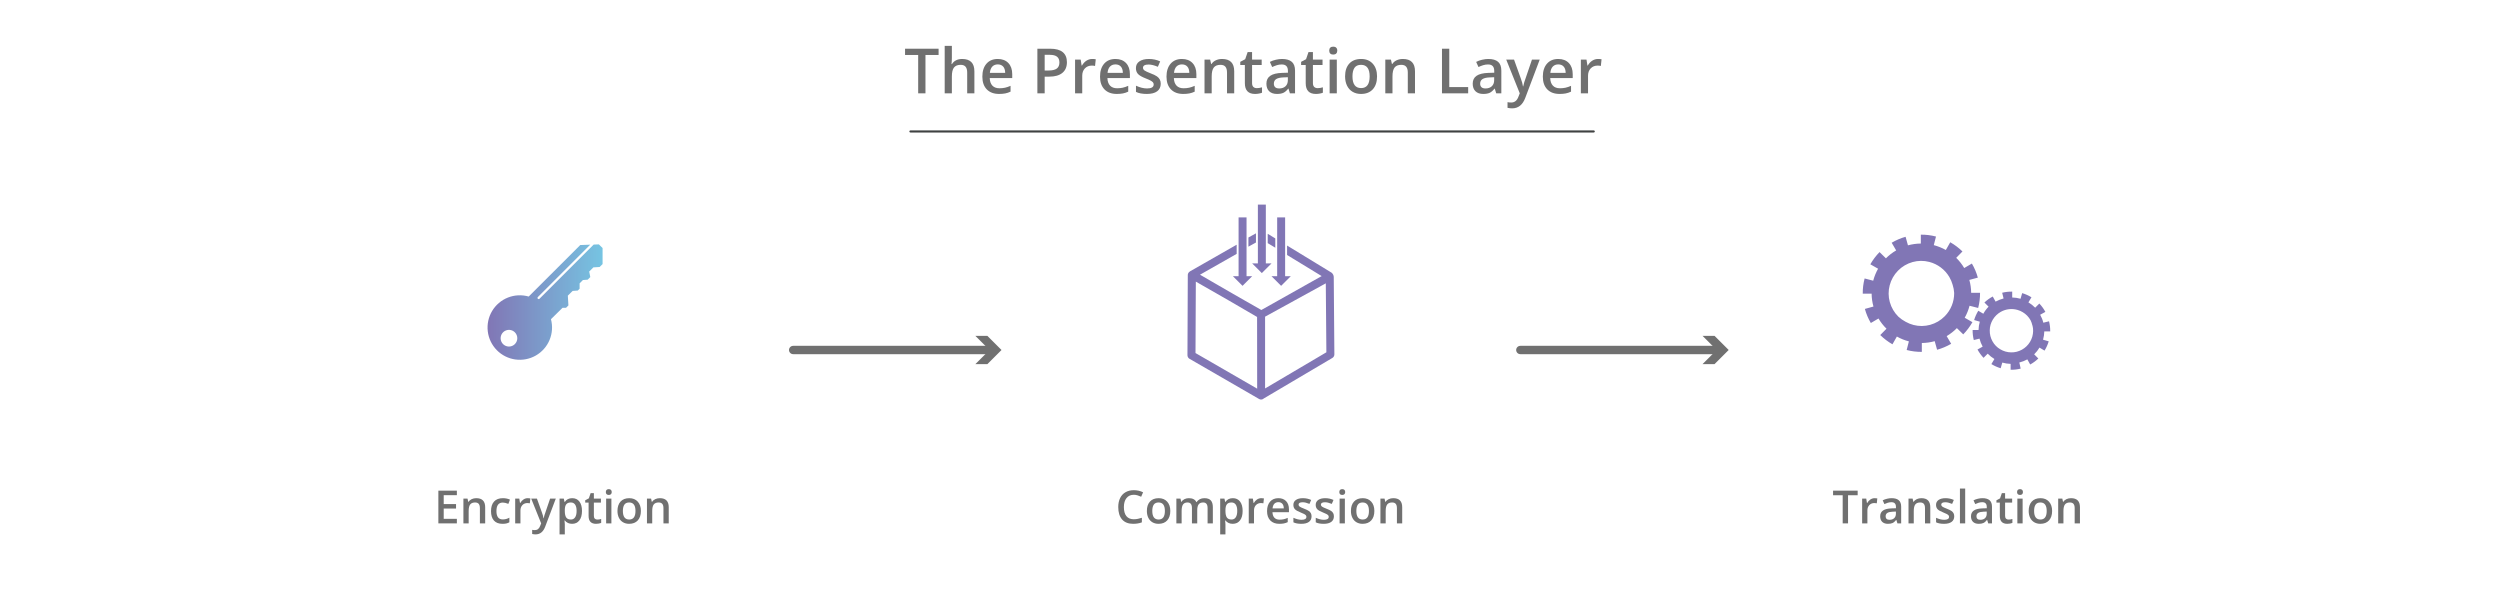 <svg width="600" height="145" viewBox="0 0 600 145" fill="none" xmlns="http://www.w3.org/2000/svg">
<path d="M142.48 58.7L129.48 71.7C129.427 71.753 129.355 71.783 129.28 71.783C129.205 71.783 129.133 71.753 129.08 71.7C129.027 71.647 128.997 71.575 128.997 71.5C128.997 71.425 129.027 71.353 129.08 71.3L141.66 58.72L139.26 58.81L126.89 71.17C125.247 70.698 123.494 70.783 121.904 71.412C120.315 72.041 118.978 73.179 118.103 74.648C117.228 76.117 116.864 77.834 117.068 79.531C117.272 81.229 118.032 82.811 119.229 84.031C120.427 85.251 121.995 86.04 123.688 86.275C125.381 86.511 127.105 86.179 128.59 85.331C130.074 84.484 131.237 83.168 131.895 81.591C132.554 80.013 132.672 78.262 132.23 76.61L135 73.88H135.84L136.42 73.3L136.28 70.96L137.43 69.82L138.67 69.73L139.11 69.29V68L139.9 67.21L141.05 67.12L141.67 66.5L141.41 65.17L142.41 64.17L143.91 64.08L144.62 63.38V59.53L143.73 58.65L142.48 58.7ZM123.59 82.56C123.313 82.847 122.957 83.044 122.567 83.126C122.177 83.209 121.772 83.174 121.402 83.024C121.033 82.875 120.717 82.619 120.494 82.288C120.271 81.958 120.152 81.569 120.152 81.17C120.152 80.772 120.271 80.382 120.494 80.052C120.717 79.722 121.033 79.465 121.402 79.316C121.772 79.166 122.177 79.131 122.567 79.214C122.957 79.296 123.313 79.493 123.59 79.78C123.951 80.153 124.152 80.651 124.152 81.17C124.152 81.689 123.951 82.187 123.59 82.56V82.56Z" fill="url(#paint0_linear)"/>
<path d="M109.648 125.61H105.207V117.757H109.648V118.842H106.49V120.98H109.45V122.054H106.49V124.52H109.648V125.61Z" fill="#707070"/>
<path d="M116.443 125.61H115.175V121.958C115.175 121.499 115.082 121.157 114.896 120.932C114.713 120.706 114.422 120.593 114.021 120.593C113.487 120.593 113.097 120.751 112.85 121.066C112.603 121.381 112.479 121.909 112.479 122.651V125.61H111.217V119.67H112.205L112.382 120.448H112.447C112.626 120.165 112.88 119.947 113.209 119.793C113.539 119.639 113.904 119.562 114.305 119.562C115.73 119.562 116.443 120.287 116.443 121.737V125.61Z" fill="#707070"/>
<path d="M120.595 125.717C119.696 125.717 119.012 125.456 118.543 124.933C118.077 124.407 117.845 123.653 117.845 122.672C117.845 121.673 118.088 120.905 118.575 120.368C119.066 119.831 119.773 119.562 120.697 119.562C121.323 119.562 121.887 119.679 122.389 119.911L122.007 120.926C121.474 120.719 121.033 120.615 120.686 120.615C119.658 120.615 119.145 121.297 119.145 122.661C119.145 123.327 119.272 123.829 119.526 124.165C119.784 124.498 120.16 124.665 120.654 124.665C121.216 124.665 121.748 124.525 122.249 124.246V125.347C122.023 125.479 121.782 125.574 121.524 125.631C121.27 125.689 120.96 125.717 120.595 125.717Z" fill="#707070"/>
<path d="M126.659 119.562C126.913 119.562 127.122 119.58 127.287 119.616L127.164 120.792C126.985 120.749 126.798 120.728 126.605 120.728C126.1 120.728 125.69 120.892 125.375 121.222C125.063 121.551 124.908 121.979 124.908 122.505V125.61H123.646V119.67H124.634L124.8 120.717H124.865C125.062 120.362 125.318 120.081 125.633 119.874C125.951 119.666 126.293 119.562 126.659 119.562Z" fill="#707070"/>
<path d="M127.491 119.67H128.866L130.075 123.037C130.257 123.517 130.379 123.968 130.44 124.391H130.483C130.515 124.194 130.574 123.956 130.66 123.676C130.746 123.394 131.201 122.058 132.024 119.67H133.389L130.848 126.4C130.386 127.635 129.616 128.253 128.539 128.253C128.259 128.253 127.987 128.222 127.722 128.161V127.162C127.912 127.205 128.129 127.227 128.372 127.227C128.981 127.227 129.409 126.874 129.656 126.169L129.876 125.61L127.491 119.67Z" fill="#707070"/>
<path d="M137.304 125.717C136.552 125.717 135.969 125.447 135.553 124.906H135.478C135.528 125.408 135.553 125.712 135.553 125.819V128.253H134.291V119.67H135.312C135.34 119.781 135.399 120.046 135.489 120.464H135.553C135.947 119.863 136.538 119.562 137.326 119.562C138.067 119.562 138.643 119.831 139.055 120.368C139.471 120.905 139.678 121.659 139.678 122.629C139.678 123.599 139.467 124.357 139.044 124.901C138.625 125.445 138.045 125.717 137.304 125.717ZM136.998 120.593C136.497 120.593 136.13 120.74 135.897 121.034C135.668 121.327 135.553 121.797 135.553 122.441V122.629C135.553 123.352 135.668 123.877 135.897 124.203C136.126 124.525 136.5 124.686 137.02 124.686C137.456 124.686 137.793 124.507 138.029 124.149C138.266 123.791 138.384 123.281 138.384 122.618C138.384 121.952 138.266 121.449 138.029 121.109C137.797 120.765 137.453 120.593 136.998 120.593Z" fill="#707070"/>
<path d="M143.357 124.697C143.665 124.697 143.973 124.649 144.281 124.552V125.503C144.142 125.563 143.961 125.614 143.739 125.653C143.52 125.696 143.293 125.717 143.057 125.717C141.861 125.717 141.263 125.087 141.263 123.827V120.626H140.452V120.067L141.322 119.605L141.751 118.348H142.53V119.67H144.222V120.626H142.53V123.805C142.53 124.11 142.605 124.335 142.756 124.482C142.91 124.625 143.11 124.697 143.357 124.697Z" fill="#707070"/>
<path d="M146.736 125.61H145.474V119.67H146.736V125.61ZM145.398 118.096C145.398 117.87 145.459 117.697 145.581 117.575C145.706 117.453 145.884 117.392 146.113 117.392C146.335 117.392 146.507 117.453 146.628 117.575C146.754 117.697 146.816 117.87 146.816 118.096C146.816 118.311 146.754 118.481 146.628 118.606C146.507 118.728 146.335 118.789 146.113 118.789C145.884 118.789 145.706 118.728 145.581 118.606C145.459 118.481 145.398 118.311 145.398 118.096Z" fill="#707070"/>
<path d="M153.815 122.629C153.815 123.599 153.566 124.357 153.068 124.901C152.571 125.445 151.878 125.717 150.99 125.717C150.435 125.717 149.944 125.592 149.518 125.341C149.092 125.091 148.764 124.731 148.535 124.262C148.306 123.793 148.191 123.248 148.191 122.629C148.191 121.666 148.438 120.914 148.933 120.373C149.427 119.832 150.123 119.562 151.022 119.562C151.881 119.562 152.562 119.84 153.063 120.395C153.564 120.946 153.815 121.691 153.815 122.629ZM149.491 122.629C149.491 124 149.998 124.686 151.011 124.686C152.014 124.686 152.515 124 152.515 122.629C152.515 121.272 152.01 120.593 151 120.593C150.471 120.593 150.086 120.769 149.846 121.12C149.609 121.471 149.491 121.974 149.491 122.629Z" fill="#707070"/>
<path d="M160.497 125.61H159.229V121.958C159.229 121.499 159.136 121.157 158.95 120.932C158.767 120.706 158.475 120.593 158.074 120.593C157.541 120.593 157.15 120.751 156.903 121.066C156.656 121.381 156.533 121.909 156.533 122.651V125.61H155.271V119.67H156.259L156.436 120.448H156.5C156.68 120.165 156.934 119.947 157.263 119.793C157.593 119.639 157.958 119.562 158.359 119.562C159.784 119.562 160.497 120.287 160.497 121.737V125.61Z" fill="#707070"/>
<path d="M272.107 118.746C271.37 118.746 270.79 119.007 270.367 119.53C269.945 120.053 269.733 120.774 269.733 121.694C269.733 122.658 269.936 123.386 270.34 123.88C270.749 124.375 271.338 124.622 272.107 124.622C272.44 124.622 272.763 124.589 273.074 124.525C273.386 124.457 273.71 124.371 274.046 124.267V125.368C273.431 125.601 272.732 125.717 271.952 125.717C270.802 125.717 269.92 125.37 269.304 124.675C268.688 123.977 268.38 122.98 268.38 121.684C268.38 120.867 268.528 120.153 268.826 119.541C269.126 118.928 269.56 118.459 270.125 118.133C270.691 117.808 271.355 117.645 272.118 117.645C272.92 117.645 273.661 117.813 274.342 118.15L273.88 119.218C273.615 119.093 273.334 118.984 273.037 118.891C272.743 118.794 272.433 118.746 272.107 118.746Z" fill="#707070"/>
<path d="M280.873 122.629C280.873 123.599 280.624 124.357 280.126 124.901C279.629 125.445 278.936 125.717 278.048 125.717C277.493 125.717 277.002 125.592 276.576 125.341C276.15 125.091 275.822 124.731 275.593 124.262C275.364 123.793 275.25 123.248 275.25 122.629C275.25 121.666 275.497 120.914 275.991 120.373C276.485 119.832 277.181 119.562 278.08 119.562C278.939 119.562 279.62 119.84 280.121 120.395C280.622 120.946 280.873 121.691 280.873 122.629ZM276.549 122.629C276.549 124 277.056 124.686 278.069 124.686C279.072 124.686 279.573 124 279.573 122.629C279.573 121.272 279.068 120.593 278.059 120.593C277.529 120.593 277.144 120.769 276.904 121.12C276.667 121.471 276.549 121.974 276.549 122.629Z" fill="#707070"/>
<path d="M287.334 125.61H286.067V121.947C286.067 121.492 285.981 121.154 285.809 120.932C285.637 120.706 285.369 120.593 285.003 120.593C284.516 120.593 284.158 120.753 283.929 121.071C283.704 121.387 283.591 121.913 283.591 122.651V125.61H282.329V119.67H283.317L283.494 120.448H283.559C283.723 120.165 283.961 119.947 284.273 119.793C284.588 119.639 284.934 119.562 285.31 119.562C286.223 119.562 286.828 119.874 287.125 120.497H287.211C287.386 120.203 287.633 119.974 287.952 119.809C288.271 119.644 288.636 119.562 289.048 119.562C289.757 119.562 290.272 119.741 290.595 120.099C290.921 120.457 291.083 121.003 291.083 121.737V125.61H289.821V121.947C289.821 121.492 289.734 121.154 289.558 120.932C289.386 120.706 289.118 120.593 288.752 120.593C288.262 120.593 287.902 120.747 287.673 121.055C287.447 121.36 287.334 121.829 287.334 122.463V125.61Z" fill="#707070"/>
<path d="M295.858 125.717C295.106 125.717 294.523 125.447 294.107 124.906H294.032C294.082 125.408 294.107 125.712 294.107 125.819V128.253H292.845V119.67H293.866C293.894 119.781 293.953 120.046 294.043 120.464H294.107C294.501 119.863 295.092 119.562 295.88 119.562C296.621 119.562 297.198 119.831 297.609 120.368C298.025 120.905 298.232 121.659 298.232 122.629C298.232 123.599 298.021 124.357 297.599 124.901C297.18 125.445 296.6 125.717 295.858 125.717ZM295.552 120.593C295.051 120.593 294.684 120.74 294.451 121.034C294.222 121.327 294.107 121.797 294.107 122.441V122.629C294.107 123.352 294.222 123.877 294.451 124.203C294.68 124.525 295.055 124.686 295.574 124.686C296.011 124.686 296.347 124.507 296.583 124.149C296.82 123.791 296.938 123.281 296.938 122.618C296.938 121.952 296.82 121.449 296.583 121.109C296.351 120.765 296.007 120.593 295.552 120.593Z" fill="#707070"/>
<path d="M302.712 119.562C302.966 119.562 303.176 119.58 303.34 119.616L303.217 120.792C303.038 120.749 302.852 120.728 302.658 120.728C302.153 120.728 301.743 120.892 301.428 121.222C301.117 121.551 300.961 121.979 300.961 122.505V125.61H299.699V119.67H300.687L300.854 120.717H300.918C301.115 120.362 301.371 120.081 301.686 119.874C302.005 119.666 302.347 119.562 302.712 119.562Z" fill="#707070"/>
<path d="M307.041 125.717C306.117 125.717 305.394 125.449 304.871 124.912C304.352 124.371 304.092 123.628 304.092 122.683C304.092 121.712 304.334 120.95 304.817 120.395C305.301 119.84 305.965 119.562 306.81 119.562C307.594 119.562 308.214 119.8 308.668 120.276C309.123 120.753 309.351 121.408 309.351 122.242V122.924H305.392C305.41 123.501 305.566 123.945 305.859 124.256C306.153 124.564 306.567 124.718 307.1 124.718C307.451 124.718 307.777 124.686 308.078 124.622C308.382 124.554 308.708 124.443 309.055 124.289V125.315C308.747 125.461 308.436 125.565 308.121 125.626C307.806 125.687 307.446 125.717 307.041 125.717ZM306.81 120.518C306.409 120.518 306.087 120.645 305.843 120.9C305.603 121.154 305.46 121.524 305.414 122.011H308.11C308.103 121.521 307.985 121.15 307.755 120.9C307.526 120.645 307.211 120.518 306.81 120.518Z" fill="#707070"/>
<path d="M314.775 123.918C314.775 124.498 314.564 124.944 314.142 125.255C313.719 125.563 313.114 125.717 312.326 125.717C311.535 125.717 310.899 125.597 310.419 125.358V124.267C311.118 124.589 311.768 124.751 312.369 124.751C313.146 124.751 313.535 124.516 313.535 124.047C313.535 123.897 313.492 123.771 313.406 123.671C313.32 123.571 313.178 123.467 312.981 123.359C312.785 123.252 312.511 123.13 312.16 122.994C311.476 122.729 311.012 122.464 310.769 122.199C310.529 121.934 310.409 121.591 310.409 121.168C310.409 120.66 310.613 120.266 311.021 119.986C311.433 119.704 311.991 119.562 312.697 119.562C313.395 119.562 314.056 119.704 314.679 119.986L314.271 120.937C313.63 120.672 313.091 120.54 312.654 120.54C311.988 120.54 311.655 120.729 311.655 121.109C311.655 121.295 311.741 121.453 311.913 121.582C312.088 121.711 312.468 121.888 313.051 122.113C313.542 122.303 313.898 122.477 314.12 122.634C314.342 122.792 314.507 122.975 314.614 123.182C314.722 123.386 314.775 123.632 314.775 123.918Z" fill="#707070"/>
<path d="M320.136 123.918C320.136 124.498 319.924 124.944 319.502 125.255C319.079 125.563 318.474 125.717 317.687 125.717C316.895 125.717 316.26 125.597 315.78 125.358V124.267C316.478 124.589 317.128 124.751 317.729 124.751C318.507 124.751 318.895 124.516 318.895 124.047C318.895 123.897 318.852 123.771 318.766 123.671C318.68 123.571 318.539 123.467 318.342 123.359C318.145 123.252 317.871 123.13 317.52 122.994C316.836 122.729 316.372 122.464 316.129 122.199C315.889 121.934 315.769 121.591 315.769 121.168C315.769 120.66 315.973 120.266 316.381 119.986C316.793 119.704 317.352 119.562 318.057 119.562C318.755 119.562 319.416 119.704 320.039 119.986L319.631 120.937C318.99 120.672 318.451 120.54 318.014 120.54C317.348 120.54 317.015 120.729 317.015 121.109C317.015 121.295 317.101 121.453 317.273 121.582C317.448 121.711 317.828 121.888 318.412 122.113C318.902 122.303 319.258 122.477 319.48 122.634C319.702 122.792 319.867 122.975 319.975 123.182C320.082 123.386 320.136 123.632 320.136 123.918Z" fill="#707070"/>
<path d="M322.768 125.61H321.505V119.67H322.768V125.61ZM321.43 118.096C321.43 117.87 321.491 117.697 321.613 117.575C321.738 117.453 321.915 117.392 322.145 117.392C322.367 117.392 322.538 117.453 322.66 117.575C322.785 117.697 322.848 117.87 322.848 118.096C322.848 118.311 322.785 118.481 322.66 118.606C322.538 118.728 322.367 118.789 322.145 118.789C321.915 118.789 321.738 118.728 321.613 118.606C321.491 118.481 321.43 118.311 321.43 118.096Z" fill="#707070"/>
<path d="M329.847 122.629C329.847 123.599 329.598 124.357 329.1 124.901C328.602 125.445 327.91 125.717 327.021 125.717C326.466 125.717 325.976 125.592 325.55 125.341C325.124 125.091 324.796 124.731 324.567 124.262C324.338 123.793 324.223 123.248 324.223 122.629C324.223 121.666 324.47 120.914 324.964 120.373C325.458 119.832 326.155 119.562 327.054 119.562C327.913 119.562 328.593 119.84 329.095 120.395C329.596 120.946 329.847 121.691 329.847 122.629ZM325.523 122.629C325.523 124 326.03 124.686 327.043 124.686C328.046 124.686 328.547 124 328.547 122.629C328.547 121.272 328.042 120.593 327.032 120.593C326.502 120.593 326.117 120.769 325.877 121.12C325.641 121.471 325.523 121.974 325.523 122.629Z" fill="#707070"/>
<path d="M336.528 125.61H335.261V121.958C335.261 121.499 335.168 121.157 334.981 120.932C334.799 120.706 334.507 120.593 334.106 120.593C333.572 120.593 333.182 120.751 332.935 121.066C332.688 121.381 332.564 121.909 332.564 122.651V125.61H331.302V119.67H332.291L332.468 120.448H332.532C332.711 120.165 332.965 119.947 333.295 119.793C333.624 119.639 333.99 119.562 334.391 119.562C335.816 119.562 336.528 120.287 336.528 121.737V125.61Z" fill="#707070"/>
<path d="M443.529 125.61H442.245V118.859H439.936V117.757H445.838V118.859H443.529V125.61Z" fill="#707070"/>
<path d="M449.926 119.562C450.18 119.562 450.389 119.58 450.554 119.616L450.431 120.792C450.252 120.749 450.065 120.728 449.872 120.728C449.367 120.728 448.957 120.892 448.642 121.222C448.331 121.551 448.175 121.979 448.175 122.505V125.61H446.913V119.67H447.901L448.067 120.717H448.132C448.329 120.362 448.585 120.081 448.9 119.874C449.219 119.666 449.561 119.562 449.926 119.562Z" fill="#707070"/>
<path d="M455.377 125.61L455.125 124.783H455.082C454.796 125.144 454.507 125.392 454.217 125.524C453.927 125.653 453.555 125.717 453.1 125.717C452.516 125.717 452.06 125.56 451.73 125.245C451.405 124.93 451.242 124.484 451.242 123.907C451.242 123.295 451.469 122.833 451.924 122.522C452.379 122.21 453.071 122.04 454.002 122.011L455.028 121.979V121.662C455.028 121.283 454.939 121 454.76 120.814C454.584 120.624 454.31 120.529 453.938 120.529C453.634 120.529 453.342 120.574 453.062 120.663C452.783 120.753 452.515 120.858 452.257 120.98L451.849 120.078C452.171 119.909 452.524 119.782 452.907 119.696C453.29 119.607 453.652 119.562 453.992 119.562C454.747 119.562 455.317 119.727 455.7 120.056C456.086 120.386 456.28 120.903 456.28 121.609V125.61H455.377ZM453.498 124.751C453.956 124.751 454.323 124.623 454.599 124.369C454.878 124.111 455.018 123.752 455.018 123.29V122.774L454.255 122.806C453.66 122.828 453.227 122.928 452.955 123.107C452.687 123.283 452.552 123.553 452.552 123.918C452.552 124.183 452.631 124.389 452.789 124.536C452.946 124.679 453.182 124.751 453.498 124.751Z" fill="#707070"/>
<path d="M463.268 125.61H462V121.958C462 121.499 461.907 121.157 461.721 120.932C461.538 120.706 461.246 120.593 460.845 120.593C460.312 120.593 459.921 120.751 459.674 121.066C459.427 121.381 459.304 121.909 459.304 122.651V125.61H458.042V119.67H459.03L459.207 120.448H459.271C459.451 120.165 459.705 119.947 460.034 119.793C460.364 119.639 460.729 119.562 461.13 119.562C462.555 119.562 463.268 120.287 463.268 121.737V125.61Z" fill="#707070"/>
<path d="M469.015 123.918C469.015 124.498 468.803 124.944 468.381 125.255C467.958 125.563 467.353 125.717 466.565 125.717C465.774 125.717 465.139 125.597 464.659 125.358V124.267C465.357 124.589 466.007 124.751 466.608 124.751C467.385 124.751 467.774 124.516 467.774 124.047C467.774 123.897 467.731 123.771 467.645 123.671C467.559 123.571 467.418 123.467 467.221 123.359C467.024 123.252 466.75 123.13 466.399 122.994C465.715 122.729 465.251 122.464 465.008 122.199C464.768 121.934 464.648 121.591 464.648 121.168C464.648 120.66 464.852 120.266 465.26 119.986C465.672 119.704 466.231 119.562 466.936 119.562C467.634 119.562 468.295 119.704 468.918 119.986L468.51 120.937C467.869 120.672 467.33 120.54 466.893 120.54C466.227 120.54 465.894 120.729 465.894 121.109C465.894 121.295 465.98 121.453 466.152 121.582C466.327 121.711 466.707 121.888 467.291 122.113C467.781 122.303 468.137 122.477 468.359 122.634C468.581 122.792 468.746 122.975 468.854 123.182C468.961 123.386 469.015 123.632 469.015 123.918Z" fill="#707070"/>
<path d="M471.646 125.61H470.384V117.253H471.646V125.61Z" fill="#707070"/>
<path d="M477.173 125.61L476.921 124.783H476.878C476.591 125.144 476.303 125.392 476.013 125.524C475.723 125.653 475.351 125.717 474.896 125.717C474.312 125.717 473.856 125.56 473.526 125.245C473.201 124.93 473.038 124.484 473.038 123.907C473.038 123.295 473.265 122.833 473.72 122.522C474.174 122.21 474.867 122.04 475.798 122.011L476.824 121.979V121.662C476.824 121.283 476.735 121 476.556 120.814C476.38 120.624 476.106 120.529 475.734 120.529C475.43 120.529 475.138 120.574 474.858 120.663C474.579 120.753 474.311 120.858 474.053 120.98L473.645 120.078C473.967 119.909 474.319 119.782 474.703 119.696C475.086 119.607 475.447 119.562 475.788 119.562C476.543 119.562 477.112 119.727 477.496 120.056C477.882 120.386 478.076 120.903 478.076 121.609V125.61H477.173ZM475.293 124.751C475.752 124.751 476.119 124.623 476.395 124.369C476.674 124.111 476.813 123.752 476.813 123.29V122.774L476.051 122.806C475.456 122.828 475.023 122.928 474.751 123.107C474.482 123.283 474.348 123.553 474.348 123.918C474.348 124.183 474.427 124.389 474.584 124.536C474.742 124.679 474.978 124.751 475.293 124.751Z" fill="#707070"/>
<path d="M482.05 124.697C482.358 124.697 482.666 124.649 482.974 124.552V125.503C482.834 125.563 482.654 125.614 482.432 125.653C482.213 125.696 481.986 125.717 481.75 125.717C480.554 125.717 479.956 125.087 479.956 123.827V120.626H479.145V120.067L480.015 119.605L480.444 118.348H481.223V119.67H482.915V120.626H481.223V123.805C481.223 124.11 481.298 124.335 481.449 124.482C481.603 124.625 481.803 124.697 482.05 124.697Z" fill="#707070"/>
<path d="M485.429 125.61H484.167V119.67H485.429V125.61ZM484.091 118.096C484.091 117.87 484.152 117.697 484.274 117.575C484.399 117.453 484.576 117.392 484.806 117.392C485.028 117.392 485.2 117.453 485.321 117.575C485.447 117.697 485.509 117.87 485.509 118.096C485.509 118.311 485.447 118.481 485.321 118.606C485.2 118.728 485.028 118.789 484.806 118.789C484.576 118.789 484.399 118.728 484.274 118.606C484.152 118.481 484.091 118.311 484.091 118.096Z" fill="#707070"/>
<path d="M492.508 122.629C492.508 123.599 492.259 124.357 491.761 124.901C491.264 125.445 490.571 125.717 489.683 125.717C489.128 125.717 488.637 125.592 488.211 125.341C487.785 125.091 487.457 124.731 487.228 124.262C486.999 123.793 486.884 123.248 486.884 122.629C486.884 121.666 487.131 120.914 487.625 120.373C488.12 119.832 488.816 119.562 489.715 119.562C490.574 119.562 491.255 119.84 491.756 120.395C492.257 120.946 492.508 121.691 492.508 122.629ZM488.184 122.629C488.184 124 488.691 124.686 489.704 124.686C490.707 124.686 491.208 124 491.208 122.629C491.208 121.272 490.703 120.593 489.693 120.593C489.163 120.593 488.778 120.769 488.539 121.12C488.302 121.471 488.184 121.974 488.184 122.629Z" fill="#707070"/>
<path d="M499.189 125.61H497.922V121.958C497.922 121.499 497.829 121.157 497.643 120.932C497.46 120.706 497.168 120.593 496.767 120.593C496.234 120.593 495.843 120.751 495.596 121.066C495.349 121.381 495.226 121.909 495.226 122.651V125.61H493.963V119.67H494.952L495.129 120.448H495.193C495.372 120.165 495.627 119.947 495.956 119.793C496.285 119.639 496.651 119.562 497.052 119.562C498.477 119.562 499.189 120.287 499.189 121.737V125.61Z" fill="#707070"/>
<path d="M222.112 22.4H220.362V13.194H217.212V11.692H225.262V13.194H222.112V22.4Z" fill="#707070"/>
<path d="M233.853 22.4H232.125V17.42C232.125 16.795 231.998 16.328 231.744 16.021C231.495 15.713 231.097 15.559 230.55 15.559C229.827 15.559 229.295 15.777 228.953 16.211C228.616 16.641 228.448 17.363 228.448 18.379V22.4H226.727V11.004H228.448V13.897C228.448 14.361 228.418 14.856 228.36 15.383H228.47C228.704 14.993 229.029 14.69 229.444 14.475C229.864 14.26 230.352 14.153 230.909 14.153C232.872 14.153 233.853 15.142 233.853 17.119V22.4Z" fill="#707070"/>
<path d="M239.786 22.547C238.526 22.547 237.54 22.18 236.827 21.448C236.119 20.711 235.765 19.697 235.765 18.408C235.765 17.085 236.094 16.045 236.753 15.288C237.413 14.531 238.318 14.153 239.471 14.153C240.54 14.153 241.385 14.478 242.005 15.127C242.625 15.777 242.935 16.67 242.935 17.808V18.738H237.537C237.562 19.524 237.774 20.13 238.174 20.554C238.575 20.974 239.139 21.184 239.866 21.184C240.345 21.184 240.789 21.14 241.199 21.052C241.614 20.96 242.059 20.808 242.532 20.598V21.997C242.112 22.197 241.688 22.339 241.258 22.422C240.828 22.505 240.337 22.547 239.786 22.547ZM239.471 15.457C238.924 15.457 238.484 15.63 238.152 15.977C237.825 16.323 237.63 16.829 237.566 17.493H241.243C241.233 16.824 241.072 16.319 240.76 15.977C240.447 15.63 240.018 15.457 239.471 15.457Z" fill="#707070"/>
<path d="M256.06 14.929C256.06 16.047 255.694 16.904 254.961 17.5C254.229 18.096 253.187 18.394 251.834 18.394H250.721V22.4H248.97V11.692H252.054C253.392 11.692 254.393 11.966 255.057 12.512C255.726 13.059 256.06 13.865 256.06 14.929ZM250.721 16.922H251.651C252.549 16.922 253.208 16.765 253.628 16.453C254.048 16.14 254.258 15.652 254.258 14.988C254.258 14.373 254.07 13.914 253.694 13.611C253.318 13.308 252.732 13.157 251.937 13.157H250.721V16.922Z" fill="#707070"/>
<path d="M262.125 14.153C262.471 14.153 262.757 14.177 262.981 14.226L262.813 15.83C262.569 15.772 262.315 15.742 262.051 15.742C261.363 15.742 260.804 15.967 260.374 16.416C259.949 16.865 259.737 17.449 259.737 18.167V22.4H258.016V14.299H259.363L259.59 15.728H259.678C259.947 15.244 260.296 14.861 260.726 14.578C261.16 14.295 261.626 14.153 262.125 14.153Z" fill="#707070"/>
<path d="M268.028 22.547C266.768 22.547 265.782 22.18 265.069 21.448C264.361 20.711 264.007 19.697 264.007 18.408C264.007 17.085 264.336 16.045 264.996 15.288C265.655 14.531 266.561 14.153 267.713 14.153C268.782 14.153 269.627 14.478 270.247 15.127C270.867 15.777 271.177 16.67 271.177 17.808V18.738H265.779C265.804 19.524 266.016 20.13 266.417 20.554C266.817 20.974 267.381 21.184 268.108 21.184C268.587 21.184 269.031 21.14 269.441 21.052C269.856 20.96 270.301 20.808 270.774 20.598V21.997C270.354 22.197 269.93 22.339 269.5 22.422C269.07 22.505 268.58 22.547 268.028 22.547ZM267.713 15.457C267.166 15.457 266.727 15.63 266.395 15.977C266.067 16.323 265.872 16.829 265.809 17.493H269.485C269.476 16.824 269.314 16.319 269.002 15.977C268.689 15.63 268.26 15.457 267.713 15.457Z" fill="#707070"/>
<path d="M278.575 20.093C278.575 20.884 278.287 21.492 277.71 21.917C277.134 22.337 276.309 22.547 275.235 22.547C274.156 22.547 273.289 22.383 272.635 22.056V20.569C273.587 21.008 274.473 21.228 275.293 21.228C276.353 21.228 276.883 20.908 276.883 20.269C276.883 20.064 276.824 19.893 276.707 19.756C276.59 19.619 276.397 19.478 276.128 19.331C275.86 19.185 275.486 19.019 275.008 18.833C274.075 18.472 273.443 18.11 273.111 17.749C272.784 17.388 272.62 16.919 272.62 16.343C272.62 15.649 272.898 15.112 273.455 14.732C274.017 14.346 274.778 14.153 275.74 14.153C276.692 14.153 277.593 14.346 278.443 14.732L277.886 16.028C277.012 15.667 276.277 15.486 275.682 15.486C274.773 15.486 274.319 15.745 274.319 16.262C274.319 16.516 274.437 16.731 274.671 16.907C274.91 17.083 275.428 17.324 276.224 17.632C276.893 17.891 277.378 18.128 277.681 18.342C277.984 18.557 278.208 18.806 278.355 19.09C278.501 19.368 278.575 19.702 278.575 20.093Z" fill="#707070"/>
<path d="M283.98 22.547C282.72 22.547 281.734 22.18 281.021 21.448C280.313 20.711 279.959 19.697 279.959 18.408C279.959 17.085 280.289 16.045 280.948 15.288C281.607 14.531 282.513 14.153 283.665 14.153C284.734 14.153 285.579 14.478 286.199 15.127C286.819 15.777 287.129 16.67 287.129 17.808V18.738H281.731C281.756 19.524 281.968 20.13 282.369 20.554C282.769 20.974 283.333 21.184 284.061 21.184C284.539 21.184 284.983 21.14 285.394 21.052C285.809 20.96 286.253 20.808 286.727 20.598V21.997C286.307 22.197 285.882 22.339 285.452 22.422C285.022 22.505 284.532 22.547 283.98 22.547ZM283.665 15.457C283.118 15.457 282.679 15.63 282.347 15.977C282.02 16.323 281.824 16.829 281.761 17.493H285.438C285.428 16.824 285.267 16.319 284.954 15.977C284.642 15.63 284.212 15.457 283.665 15.457Z" fill="#707070"/>
<path d="M296.211 22.4H294.483V17.42C294.483 16.795 294.356 16.328 294.102 16.021C293.853 15.713 293.455 15.559 292.908 15.559C292.181 15.559 291.648 15.774 291.312 16.204C290.975 16.633 290.806 17.354 290.806 18.364V22.4H289.085V14.299H290.433L290.674 15.361H290.762C291.006 14.976 291.353 14.678 291.802 14.468C292.251 14.258 292.75 14.153 293.296 14.153C295.24 14.153 296.211 15.142 296.211 17.119V22.4Z" fill="#707070"/>
<path d="M301.624 21.155C302.044 21.155 302.464 21.089 302.884 20.957V22.253C302.693 22.337 302.447 22.405 302.144 22.459C301.846 22.517 301.536 22.547 301.214 22.547C299.583 22.547 298.768 21.687 298.768 19.968V15.603H297.662V14.841L298.848 14.211L299.434 12.498H300.496V14.299H302.803V15.603H300.496V19.939C300.496 20.354 300.599 20.662 300.804 20.862C301.014 21.057 301.287 21.155 301.624 21.155Z" fill="#707070"/>
<path d="M309.578 22.4L309.234 21.272H309.175C308.785 21.765 308.392 22.102 307.996 22.283C307.601 22.459 307.093 22.547 306.473 22.547C305.677 22.547 305.054 22.332 304.605 21.902C304.161 21.472 303.938 20.864 303.938 20.078C303.938 19.243 304.249 18.613 304.869 18.189C305.489 17.764 306.434 17.532 307.703 17.493L309.102 17.449V17.017C309.102 16.499 308.98 16.113 308.736 15.86C308.497 15.601 308.123 15.471 307.615 15.471C307.2 15.471 306.802 15.532 306.421 15.654C306.041 15.777 305.674 15.921 305.323 16.087L304.766 14.856C305.206 14.627 305.687 14.453 306.209 14.336C306.731 14.214 307.225 14.153 307.688 14.153C308.719 14.153 309.495 14.378 310.018 14.827C310.545 15.276 310.809 15.982 310.809 16.944V22.4H309.578ZM307.015 21.228C307.64 21.228 308.14 21.055 308.516 20.708C308.897 20.357 309.087 19.866 309.087 19.236V18.533L308.047 18.577C307.237 18.606 306.646 18.743 306.275 18.987C305.909 19.226 305.726 19.595 305.726 20.093C305.726 20.454 305.833 20.735 306.048 20.935C306.263 21.131 306.585 21.228 307.015 21.228Z" fill="#707070"/>
<path d="M316.229 21.155C316.648 21.155 317.068 21.089 317.488 20.957V22.253C317.298 22.337 317.051 22.405 316.749 22.459C316.451 22.517 316.141 22.547 315.818 22.547C314.188 22.547 313.372 21.687 313.372 19.968V15.603H312.266V14.841L313.453 14.211L314.039 12.498H315.101V14.299H317.408V15.603H315.101V19.939C315.101 20.354 315.203 20.662 315.408 20.862C315.618 21.057 315.892 21.155 316.229 21.155Z" fill="#707070"/>
<path d="M320.835 22.4H319.114V14.299H320.835V22.4ZM319.012 12.153C319.012 11.846 319.095 11.609 319.261 11.443C319.432 11.277 319.673 11.194 319.986 11.194C320.289 11.194 320.523 11.277 320.689 11.443C320.86 11.609 320.945 11.846 320.945 12.153C320.945 12.446 320.86 12.678 320.689 12.849C320.523 13.015 320.289 13.098 319.986 13.098C319.673 13.098 319.432 13.015 319.261 12.849C319.095 12.678 319.012 12.446 319.012 12.153Z" fill="#707070"/>
<path d="M330.489 18.335C330.489 19.658 330.149 20.691 329.471 21.433C328.792 22.175 327.847 22.547 326.636 22.547C325.879 22.547 325.21 22.376 324.629 22.034C324.048 21.692 323.602 21.201 323.289 20.562C322.977 19.922 322.82 19.18 322.82 18.335C322.82 17.022 323.157 15.996 323.831 15.259C324.505 14.522 325.455 14.153 326.68 14.153C327.852 14.153 328.78 14.531 329.463 15.288C330.147 16.04 330.489 17.056 330.489 18.335ZM324.593 18.335C324.593 20.205 325.284 21.14 326.666 21.14C328.033 21.14 328.716 20.205 328.716 18.335C328.716 16.485 328.028 15.559 326.651 15.559C325.928 15.559 325.403 15.799 325.076 16.277C324.754 16.756 324.593 17.442 324.593 18.335Z" fill="#707070"/>
<path d="M339.6 22.4H337.872V17.42C337.872 16.795 337.745 16.328 337.491 16.021C337.242 15.713 336.844 15.559 336.297 15.559C335.569 15.559 335.037 15.774 334.7 16.204C334.363 16.633 334.195 17.354 334.195 18.364V22.4H332.474V14.299H333.821L334.063 15.361H334.151C334.395 14.976 334.742 14.678 335.191 14.468C335.64 14.258 336.138 14.153 336.685 14.153C338.628 14.153 339.6 15.142 339.6 17.119V22.4Z" fill="#707070"/>
<path d="M346.075 22.4V11.692H347.825V20.899H352.359V22.4H346.075Z" fill="#707070"/>
<path d="M359.09 22.4L358.746 21.272H358.687C358.296 21.765 357.903 22.102 357.508 22.283C357.112 22.459 356.604 22.547 355.984 22.547C355.188 22.547 354.566 22.332 354.117 21.902C353.672 21.472 353.45 20.864 353.45 20.078C353.45 19.243 353.76 18.613 354.38 18.189C355 17.764 355.945 17.532 357.215 17.493L358.614 17.449V17.017C358.614 16.499 358.492 16.113 358.248 15.86C358.008 15.601 357.635 15.471 357.127 15.471C356.712 15.471 356.314 15.532 355.933 15.654C355.552 15.777 355.186 15.921 354.834 16.087L354.278 14.856C354.717 14.627 355.198 14.453 355.721 14.336C356.243 14.214 356.736 14.153 357.2 14.153C358.23 14.153 359.007 14.378 359.529 14.827C360.057 15.276 360.32 15.982 360.32 16.944V22.4H359.09ZM356.526 21.228C357.151 21.228 357.652 21.055 358.028 20.708C358.409 20.357 358.599 19.866 358.599 19.236V18.533L357.559 18.577C356.749 18.606 356.158 18.743 355.787 18.987C355.42 19.226 355.237 19.595 355.237 20.093C355.237 20.454 355.345 20.735 355.56 20.935C355.774 21.131 356.097 21.228 356.526 21.228Z" fill="#707070"/>
<path d="M361.492 14.299H363.367L365.015 18.892C365.264 19.546 365.43 20.161 365.513 20.737H365.572C365.616 20.469 365.696 20.144 365.813 19.763C365.931 19.378 366.551 17.556 367.674 14.299H369.534L366.07 23.477C365.44 25.161 364.39 26.003 362.92 26.003C362.54 26.003 362.168 25.962 361.807 25.879V24.517C362.066 24.575 362.361 24.605 362.693 24.605C363.523 24.605 364.107 24.124 364.444 23.162L364.744 22.4L361.492 14.299Z" fill="#707070"/>
<path d="M374.302 22.547C373.042 22.547 372.056 22.18 371.343 21.448C370.635 20.711 370.281 19.697 370.281 18.408C370.281 17.085 370.611 16.045 371.27 15.288C371.929 14.531 372.835 14.153 373.987 14.153C375.057 14.153 375.901 14.478 376.521 15.127C377.142 15.777 377.452 16.67 377.452 17.808V18.738H372.054C372.078 19.524 372.291 20.13 372.691 20.554C373.091 20.974 373.655 21.184 374.383 21.184C374.861 21.184 375.306 21.14 375.716 21.052C376.131 20.96 376.575 20.808 377.049 20.598V21.997C376.629 22.197 376.204 22.339 375.774 22.422C375.345 22.505 374.854 22.547 374.302 22.547ZM373.987 15.457C373.44 15.457 373.001 15.63 372.669 15.977C372.342 16.323 372.146 16.829 372.083 17.493H375.76C375.75 16.824 375.589 16.319 375.276 15.977C374.964 15.63 374.534 15.457 373.987 15.457Z" fill="#707070"/>
<path d="M383.516 14.153C383.863 14.153 384.148 14.177 384.373 14.226L384.205 15.83C383.96 15.772 383.707 15.742 383.443 15.742C382.754 15.742 382.195 15.967 381.766 16.416C381.341 16.865 381.128 17.449 381.128 18.167V22.4H379.407V14.299H380.755L380.982 15.728H381.07C381.338 15.244 381.688 14.861 382.117 14.578C382.552 14.295 383.018 14.153 383.516 14.153Z" fill="#707070"/>
<path d="M305.15 66.28H306.52V52.17H308.43V66.28H309.8L307.47 68.6L305.15 66.28ZM302.84 65.54L305.16 63.22H303.8V49.11H301.89V63.22H300.52L302.84 65.54ZM306.07 57.22L304.25 56.11V58.35L306.07 59.45V57.22ZM320.25 85.07C320.247 85.237 320.203 85.4 320.121 85.545C320.038 85.69 319.922 85.812 319.78 85.9L303.29 95.64C303.25 95.691 303.198 95.731 303.14 95.76C302.995 95.847 302.829 95.892 302.66 95.89C302.491 95.891 302.326 95.846 302.18 95.76L285.46 86.1C285.319 86.012 285.202 85.89 285.12 85.745C285.038 85.6 284.993 85.436 284.99 85.27L285.07 66C285.073 65.869 285.102 65.739 285.156 65.619C285.209 65.499 285.285 65.391 285.38 65.3C285.448 65.229 285.525 65.168 285.61 65.12L296.8 58.73V60.93L288 65.93L296 70.56L302.72 74.4L317.2 66.26L308.9 61.2V58.93L319.59 65.45C319.739 65.573 319.861 65.725 319.948 65.897C320.036 66.069 320.088 66.257 320.1 66.45L320.25 85.07ZM301.7 76.07L295 72.17L287 67.59L286.92 84.73L301.72 93.28L301.7 76.07ZM318.33 84.55L318.19 68L303.62 76V93.23L318.33 84.55ZM301.43 56L299.62 57V59.2L301.43 58.2V56ZM298.21 68.6L300.53 66.28H299.17V52.17H297.26V66.28H295.89L298.21 68.6Z" fill="url(#paint1_linear)"/>
<path d="M190.36 84H238.07" stroke="#707070" stroke-width="2" stroke-linecap="round" stroke-linejoin="round"/>
<path d="M234.09 87.39L237.48 84L234.09 80.61H236.97L240.36 84L236.97 87.39H234.09Z" fill="#707070"/>
<path d="M364.88 84H412.6" stroke="#707070" stroke-width="2" stroke-linecap="round" stroke-linejoin="round"/>
<path d="M408.61 87.39L412 84L408.61 80.61H411.49L414.88 84L411.49 87.39H408.61Z" fill="#707070"/>
<path d="M474.68 66.63C474.355 65.445 473.874 64.308 473.25 63.25L471.41 64.33C470.881 63.432 470.235 62.608 469.49 61.88L470.99 60.35C470.11 59.493 469.125 58.751 468.06 58.14L467 60C466.089 59.491 465.118 59.098 464.11 58.83L464.64 56.77C463.453 56.454 462.228 56.302 461 56.32V58.45C459.956 58.461 458.917 58.605 457.91 58.88L457.34 56.83C456.169 57.159 455.046 57.639 454 58.26L455.08 60.1C454.178 60.619 453.35 61.258 452.62 62L451.09 60.5C450.233 61.38 449.491 62.364 448.88 63.43L450.74 64.49C450.229 65.396 449.836 66.364 449.57 67.37L447.51 66.83C447.194 68.02 447.043 69.249 447.06 70.48H449.19C449.199 71.525 449.347 72.564 449.63 73.57L447.57 74.14C447.895 75.325 448.376 76.461 449 77.52L450.84 76.44C451.366 77.34 452.012 78.164 452.76 78.89L451.26 80.41C452.137 81.273 453.122 82.019 454.19 82.63L455.25 80.77C456.155 81.282 457.123 81.672 458.13 81.93L457.6 84C458.788 84.311 460.012 84.463 461.24 84.45V82.32C462.285 82.311 463.324 82.163 464.33 81.88V81.88L464.9 83.94C466.083 83.61 467.219 83.13 468.28 82.51L467.2 80.67C468.095 80.138 468.919 79.492 469.65 78.75L471.18 80.25C472.036 79.372 472.776 78.387 473.38 77.32L471.53 76.26C472.041 75.355 472.432 74.387 472.69 73.38L474.76 73.91C475.07 72.722 475.222 71.498 475.21 70.27H473.08C473.07 69.225 472.922 68.186 472.64 67.18L474.68 66.63ZM469 70.32C469.009 71.351 468.816 72.373 468.43 73.329C468.043 74.285 467.473 75.155 466.75 75.89C466.267 76.381 465.722 76.808 465.13 77.16C464.537 77.507 463.902 77.776 463.24 77.96C462.588 78.138 461.916 78.232 461.24 78.24C460.565 78.245 459.893 78.16 459.24 77.99C458.575 77.818 457.937 77.559 457.34 77.22C456.712 76.891 456.131 76.481 455.61 76C454.628 75.03 453.918 73.82 453.55 72.49V72.49C453.367 71.839 453.273 71.166 453.27 70.49C453.265 69.815 453.349 69.143 453.52 68.49C453.866 67.158 454.555 65.941 455.52 64.96C456.001 64.466 456.545 64.039 457.14 63.69C457.733 63.343 458.368 63.074 459.03 62.89C459.681 62.707 460.354 62.613 461.03 62.61C461.705 62.605 462.377 62.689 463.03 62.86C465.049 63.383 466.778 64.685 467.84 66.48C468.187 67.073 468.455 67.708 468.64 68.37V68.37C468.845 69.001 468.966 69.657 469 70.32V70.32ZM490.89 74.85C490.499 74.121 490.011 73.448 489.44 72.85L488.44 73.85C487.961 73.352 487.416 72.921 486.82 72.57L487.55 71.35C486.855 70.918 486.105 70.582 485.32 70.35L484.93 71.7C484.279 71.514 483.607 71.413 482.93 71.4V69.99C482.118 69.971 481.307 70.062 480.52 70.26L480.86 71.63C480.191 71.804 479.546 72.059 478.94 72.39L478.26 71.16C477.533 71.55 476.861 72.035 476.26 72.6L477.26 73.6C476.763 74.105 476.339 74.677 476 75.3L474.79 74.58C474.363 75.278 474.027 76.027 473.79 76.81L475.15 77.2C474.963 77.851 474.862 78.523 474.85 79.2H473.43C473.418 80.012 473.512 80.822 473.71 81.61L475.08 81.27C475.247 81.941 475.503 82.586 475.84 83.19V83.19L474.6 83.88C474.994 84.607 475.482 85.279 476.05 85.88L477.05 84.88C477.528 85.375 478.07 85.805 478.66 86.16L477.93 87.38C478.628 87.805 479.378 88.141 480.16 88.38L480.55 87.02C481.2 87.21 481.873 87.314 482.55 87.33V88.74C483.362 88.759 484.172 88.668 484.96 88.47L484.64 87C485.31 86.836 485.956 86.584 486.56 86.25V86.25L487.25 87.48C487.961 87.089 488.617 86.605 489.2 86.04L488.2 85.04C488.695 84.558 489.126 84.013 489.48 83.42L490.69 84.15C491.121 83.454 491.457 82.704 491.69 81.92L490.33 81.53C490.516 80.879 490.617 80.207 490.63 79.53H492.05C492.061 78.715 491.967 77.901 491.77 77.11L490.4 77.45C490.237 76.781 489.981 76.138 489.64 75.54L490.89 74.85ZM487.79 78.11C487.908 78.55 487.962 79.005 487.95 79.46C487.938 79.913 487.871 80.363 487.75 80.8C487.626 81.236 487.444 81.653 487.21 82.04C486.976 82.433 486.69 82.793 486.36 83.11C486.033 83.426 485.667 83.698 485.27 83.92V83.92C484.872 84.137 484.449 84.305 484.01 84.42C483.568 84.529 483.114 84.579 482.66 84.57C482.203 84.564 481.749 84.496 481.31 84.37C480.875 84.244 480.458 84.063 480.07 83.83C479.676 83.605 479.315 83.326 479 83C478.681 82.672 478.408 82.302 478.19 81.9C477.967 81.505 477.799 81.081 477.69 80.64C477.581 80.198 477.53 79.745 477.54 79.29C477.542 78.837 477.606 78.386 477.73 77.95C477.857 77.511 478.042 77.091 478.28 76.7C478.513 76.312 478.796 75.956 479.12 75.64C479.447 75.324 479.813 75.052 480.21 74.83V74.83C480.814 74.495 481.478 74.282 482.165 74.205C482.851 74.127 483.546 74.187 484.21 74.38C484.646 74.501 485.064 74.683 485.45 74.92C485.843 75.151 486.202 75.433 486.52 75.76C486.834 76.088 487.106 76.455 487.33 76.85V76.85C487.53 77.249 487.678 77.673 487.77 78.11H487.79Z" fill="url(#paint2_linear)"/>
<path d="M218.5 31.55H382.5" stroke="#404242" stroke-width="0.5" stroke-linecap="round" stroke-linejoin="round"/>
<defs>
<linearGradient id="paint0_linear" x1="117.01" y1="72.5" x2="144.54" y2="72.5" gradientUnits="userSpaceOnUse">
<stop stop-color="#8176B5"/>
<stop offset="1" stop-color="#76C4E2"/>
</linearGradient>
<linearGradient id="paint1_linear" x1="10333.7" y1="3440.66" x2="11577" y2="3440.66" gradientUnits="userSpaceOnUse">
<stop stop-color="#8176B5"/>
<stop offset="1" stop-color="#76C4E2"/>
</linearGradient>
<linearGradient id="paint2_linear" x1="20561.3" y1="2407.05" x2="22585" y2="2407.05" gradientUnits="userSpaceOnUse">
<stop stop-color="#8176B5"/>
<stop offset="1" stop-color="#76C4E2"/>
</linearGradient>
</defs>
</svg>
